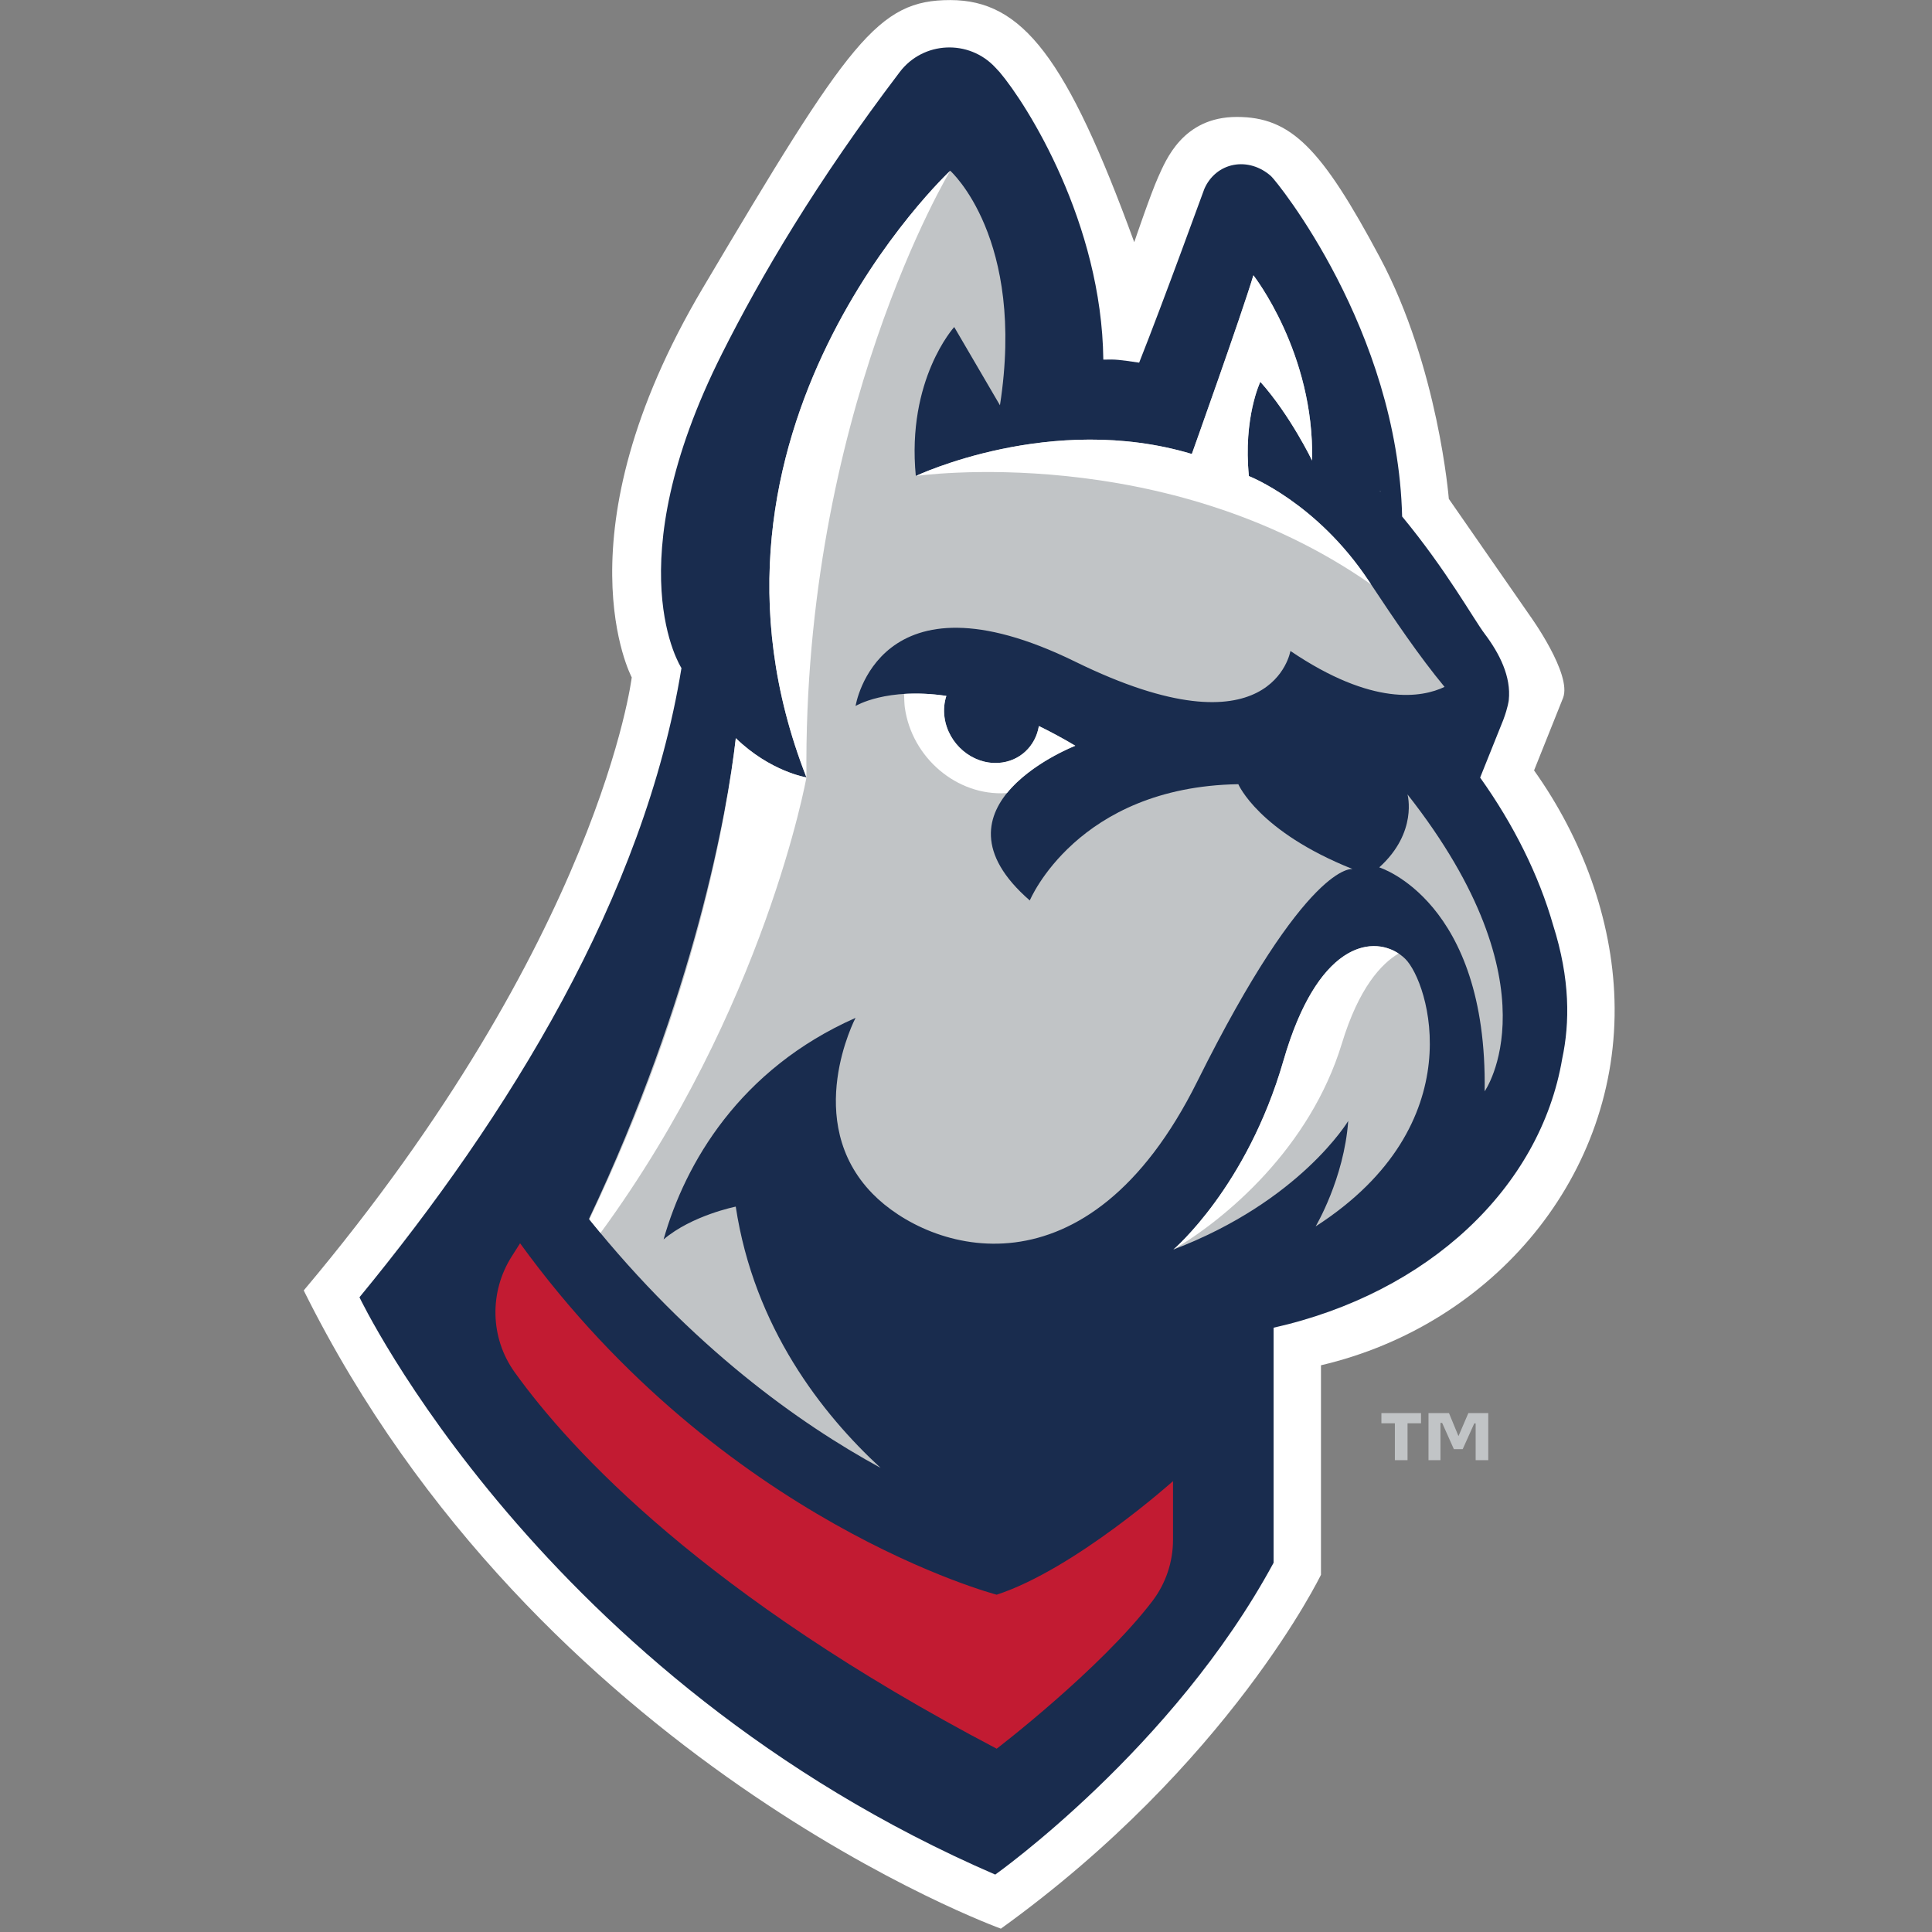 <?xml version="1.0" encoding="UTF-8"?>
<svg width="200px" height="200px" viewBox="0 0 200 200" version="1.1" xmlns="http://www.w3.org/2000/svg" xmlns:xlink="http://www.w3.org/1999/xlink">
    <rect x="0" y="0" width="200" height="200" fill="#808080" stroke="none"/>
    <!-- Generator: Sketch 51.3 (57544) - http://www.bohemiancoding.com/sketch -->
    <title>desales</title>
    <desc>Created with Sketch.</desc>
    <defs></defs>
    <g id="desales" stroke="none" stroke-width="1" fill="none" fill-rule="evenodd">
        <g id="desales_BGL" transform="translate(31, -1)">
            <g id="desales" transform="translate(0.442, 0.316)">
                <g fill-rule="nonzero" id="g10">
                    <g transform="translate(68.238, 100.956) scale(-1, 1) rotate(-180) translate(-68.238, -100.956) translate(0, 0.659)">
                        <g id="g12" transform="translate(0, 0.824)">
                            <path d="M122.623,48.586 L121.317,48.586 L121.317,52.397 L121.175,52.397 L119.977,49.731 L119.061,49.731 L117.849,52.444 L117.674,52.444 L117.674,48.586 L116.435,48.586 L116.435,53.461 L118.556,53.461 L119.539,51.078 L120.562,53.461 L122.623,53.461 L122.623,48.586 Z M115.661,52.404 L114.267,52.404 L114.267,48.586 L112.954,48.586 L112.954,52.404 L111.561,52.404 L111.561,53.461 L115.661,53.461 L115.661,52.404 Z" id="path14" fill="#C1C4C6"></path>
                            <path d="M135.689,96.263 C135.439,104.59 132.365,112.962 127.364,119.991 L130.361,127.486 C131.332,129.927 126.949,135.987 126.949,135.987 L118.54,148.102 C118.54,148.102 117.46,161.735 111.407,173.087 C105.353,184.438 102.193,187.639 96.592,187.639 C90.992,187.639 89.241,183.148 88.463,181.436 C87.686,179.725 85.975,174.673 85.975,174.673 C79.006,193.762 74.405,199.738 66.925,199.738 C59.444,199.738 56.503,195.563 41.307,169.919 C26.112,144.275 33.956,129.624 33.956,129.624 C33.956,129.624 30.692,102.644 2.2737367e-14,66.158 C24.211,17.413 72.169,0.091 72.169,0.091 C95.852,17.148 105.304,36.725 105.304,36.725 L105.304,58.412 C123.203,62.602 136.234,78.116 135.689,96.263" id="path16" fill="#FFFFFF"></path>
                            <path d="M111.493,148.826 C111.462,148.855 111.438,148.881 111.407,148.911 C111.417,148.955 111.45,148.91 111.493,148.826 Z M124.745,127.26 C125.009,129.7 123.78,132.109 122.244,134.144 C121.114,135.641 118.287,140.74 113.706,146.277 C113.235,165.591 100.738,180.972 100.138,181.509 C99.028,182.501 97.597,182.93 96.254,182.671 C94.91,182.414 93.797,181.5 93.23,180.187 C93.163,180.033 88.99,168.511 86.483,162.203 C84.372,162.51 84.116,162.554 82.773,162.516 C82.613,176.688 74.879,188.937 72.032,192.288 L71.588,192.765 C68.857,195.701 64.127,195.485 61.702,192.292 C53.075,180.934 47.335,171.168 43.286,163.109 C32.212,141.065 39.103,130.587 39.103,130.587 C35.26,106.954 21.192,84.212 5.77,65.452 C5.77,65.452 24.541,26.048 71.585,5.688 C71.585,5.688 89.988,18.719 100.399,37.966 L100.399,62.302 C116.397,65.883 128.012,76.783 130.277,90.146 C131.068,93.855 131.114,98.389 129.333,103.989 C127.865,109.126 125.259,114.375 121.781,119.25 L124.185,125.241 C124.672,126.549 124.745,127.26 124.745,127.26 Z" id="path18" fill="#192C4E"></path>
                            <path d="M79.872,131.245 C100.311,121.221 102.142,132.357 102.142,132.357 C110.663,126.586 115.779,127.534 118.098,128.637 C115.48,131.801 112.956,135.527 110.267,139.585 C104.872,147.732 97.844,150.461 97.844,150.461 C97.241,156.495 99.026,160.221 99.026,160.221 C102.134,156.745 104.385,152.073 104.385,152.073 C104.639,163.194 98.309,171.246 98.309,171.246 C97.066,167.107 91.937,152.748 91.937,152.748 C77.37,157.122 63.363,150.471 63.363,150.471 C62.396,160.464 67.338,165.891 67.338,165.891 L72.073,157.791 C74.762,175.105 66.925,182.07 66.925,182.07 C66.925,182.07 38.016,155.078 52.041,119.268 C52.041,119.268 48.306,119.861 44.729,123.33 C43.851,115.701 40.402,96.514 29.526,73.561 C40.178,60.297 51.3,52.382 59.711,47.794 C53.692,53.343 46.624,62.296 44.722,74.837 C44.722,74.837 40.18,73.932 37.252,71.438 C39.48,79.325 45.137,89.072 57.123,94.375 C57.123,94.375 51.535,83.703 58.873,76.184 C64.755,70.156 81.098,64.872 92.497,87.787 C103.896,110.701 108.581,109.781 108.581,109.781 C98.814,113.675 96.748,118.565 96.748,118.565 C80.044,118.291 75.162,106.529 75.162,106.529 C63.882,116.332 79.872,122.546 79.872,122.546 C78.559,123.329 77.305,124.001 76.103,124.586 C75.761,122.504 74.11,120.906 71.918,120.77 C69.215,120.6 66.715,122.716 66.333,125.493 C66.226,126.276 66.303,127.027 66.524,127.706 C60.32,128.62 57.127,126.663 57.127,126.663 C57.127,126.663 59.433,141.268 79.872,131.245" id="path20" fill="#C1C4C6"></path>
                            <path d="M111.337,109.954 C111.337,109.954 122.554,106.519 122.248,86.772 C122.248,86.772 129.909,97.618 114.261,117.508 C114.261,117.508 115.36,113.586 111.337,109.954" id="path22" fill="#C1C4C6"></path>
                            <path d="M90.028,70.394 C90.028,70.394 97.634,76.832 101.421,89.951 C105.21,103.072 111.446,103.011 114.023,100.49 C116.465,98.099 121.18,83.36 104.753,72.788 C104.753,72.788 107.694,77.721 108.125,83.703 C108.125,83.703 103.15,75.39 90.028,70.394" id="path24" fill="#C1C4C6"></path>
                            <path d="M71.734,34.662 C71.734,34.662 43.405,42.069 22.397,71.041 L21.54,69.694 C19.19,66.006 19.284,61.248 21.833,57.695 C27.697,49.524 41.549,34.561 71.734,18.719 C71.734,18.719 82.437,26.912 87.841,33.986 C89.236,35.812 89.988,38.045 89.988,40.343 L89.988,46.419 C89.988,46.419 79.825,37.309 71.734,34.662" id="path26" fill="#C21B32"></path>
                            <path d="M52.041,119.268 C51.657,156.81 66.925,182.07 66.925,182.07 C66.925,182.07 38.016,155.078 52.041,119.268" id="path28" fill="#FFFFFF"></path>
                            <path d="M97.844,150.461 C97.241,156.495 99.027,160.221 99.027,160.221 C102.134,156.745 104.385,152.073 104.385,152.073 C104.638,163.194 98.309,171.246 98.309,171.246 C97.066,167.107 91.937,152.748 91.937,152.748 C77.37,157.122 63.363,150.471 63.363,150.471 C63.363,150.471 89.124,154.189 110.493,139.248 C110.418,139.363 110.344,139.47 110.268,139.585 C104.872,147.732 97.844,150.461 97.844,150.461" id="path30" fill="#FFFFFF"></path>
                            <path d="M107.469,91.725 C109.225,97.494 111.548,99.977 113.337,101.038 C110.465,102.934 104.907,102.025 101.421,89.951 C97.634,76.832 90.028,70.394 90.028,70.394 C95.437,73.562 104.171,80.889 107.469,91.725" id="path32" fill="#FFFFFF"></path>
                            <path d="M52.041,119.268 C52.041,119.268 48.306,119.861 44.729,123.33 C43.842,115.619 40.653,96.67 29.568,73.508 C29.952,73.03 30.339,72.572 30.724,72.108 C47.785,95.415 52.041,119.268 52.041,119.268" id="path34" fill="#FFFFFF"></path>
                            <path d="M72.71,117.641 C72.741,117.643 72.77,117.65 72.8,117.653 C75.336,120.783 79.872,122.546 79.872,122.546 C78.559,123.329 77.305,124.001 76.103,124.586 C75.761,122.504 74.11,120.906 71.918,120.77 C69.215,120.6 66.715,122.716 66.333,125.493 C66.226,126.276 66.303,127.027 66.524,127.706 C64.839,127.954 63.384,127.986 62.147,127.908 C62.158,127.44 62.181,126.825 62.224,126.512 C62.942,121.296 67.636,117.324 72.71,117.641" id="path36" fill="#FFFFFF"></path>
                        </g>
                    </g>
                </g>
            </g>
        </g>
    </g>
</svg>